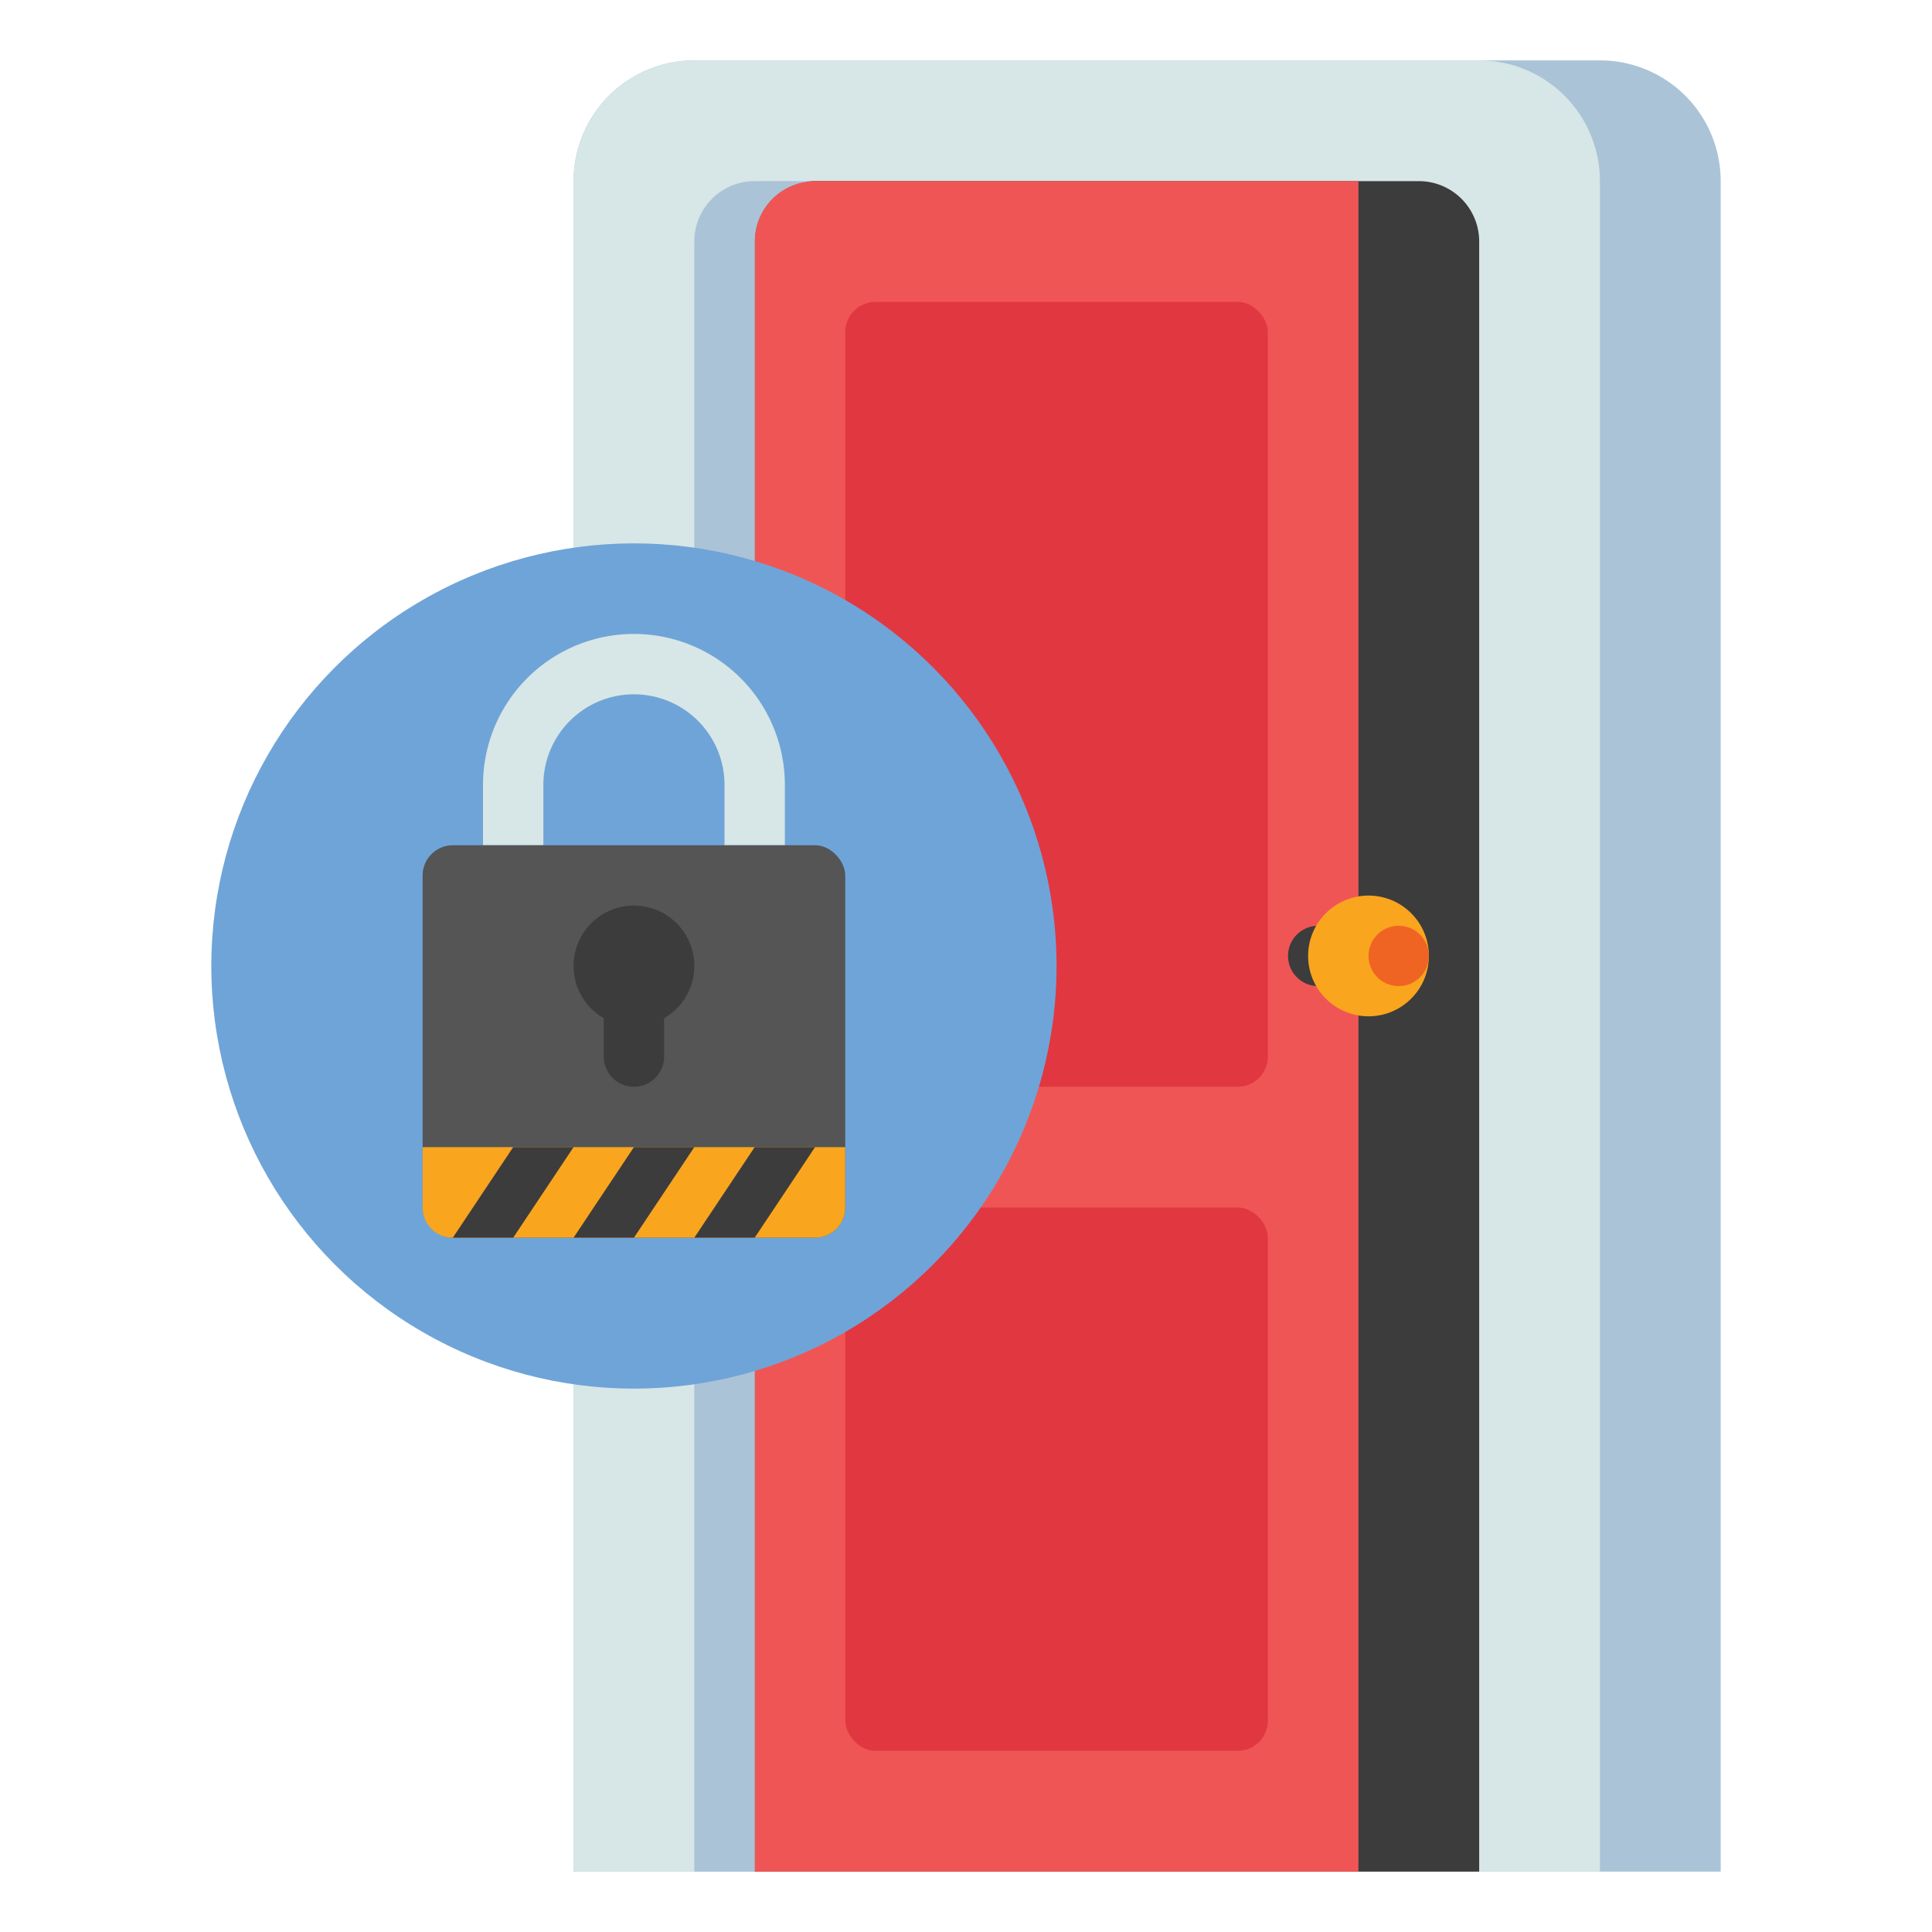 <svg height="512" viewBox="0 0 512 512" width="512" xmlns="http://www.w3.org/2000/svg"><path d="m184 16h240a32 32 0 0 1 32 32v448a0 0 0 0 1 0 0h-304a0 0 0 0 1 0 0v-448a32 32 0 0 1 32-32z" fill="#aac3d7"/><path d="m184 16h208a32 32 0 0 1 32 32v448a0 0 0 0 1 0 0h-272a0 0 0 0 1 0 0v-448a32 32 0 0 1 32-32z" fill="#d7e6e6"/><path d="m216 48h160a16 16 0 0 1 16 16v432a0 0 0 0 1 0 0h-192a0 0 0 0 1 0 0v-432a16 16 0 0 1 16-16z" fill="#3c3c3c"/><path d="m216 48h144a0 0 0 0 1 0 0v448a0 0 0 0 1 0 0h-160a0 0 0 0 1 0 0v-432a16 16 0 0 1 16-16z" fill="#f05555"/><rect fill="#e13741" height="208" rx="8" width="112" x="224" y="80"/><rect fill="#e13741" height="144" rx="8" width="112" x="224" y="320"/><path d="m200 496h-16v-432a16 16 0 0 1 16-16h16a16 16 0 0 0 -16 16z" fill="#aac3d7"/><circle cx="349.333" cy="253.333" fill="#3c3c3c" r="8"/><circle cx="362.667" cy="253.333" fill="#faa51e" r="16"/><circle cx="370.667" cy="253.333" fill="#f06423" r="8"/><circle cx="168" cy="256" fill="#6fa4d8" r="112"/><path d="m208 224h-16v-16a24 24 0 0 0 -48 0v16h-16v-16a40 40 0 0 1 80 0z" fill="#d7e6e6"/><rect fill="#555" height="104" rx="8" width="112" x="112" y="224"/><path d="m112 304v16a8 8 0 0 0 8 8h96a8 8 0 0 0 8-8v-16z" fill="#faa51e"/><g fill="#3c3c3c"><path d="m152 304h-16l-16 24h16z"/><path d="m184 304h-16l-16 24h16z"/><path d="m216 304h-16l-16 24h16z"/><path d="m184 256a16 16 0 1 0 -24 13.842v10.158a8 8 0 0 0 8 8 8 8 0 0 0 8-8v-10.158a15.98 15.98 0 0 0 8-13.842z"/></g></svg>